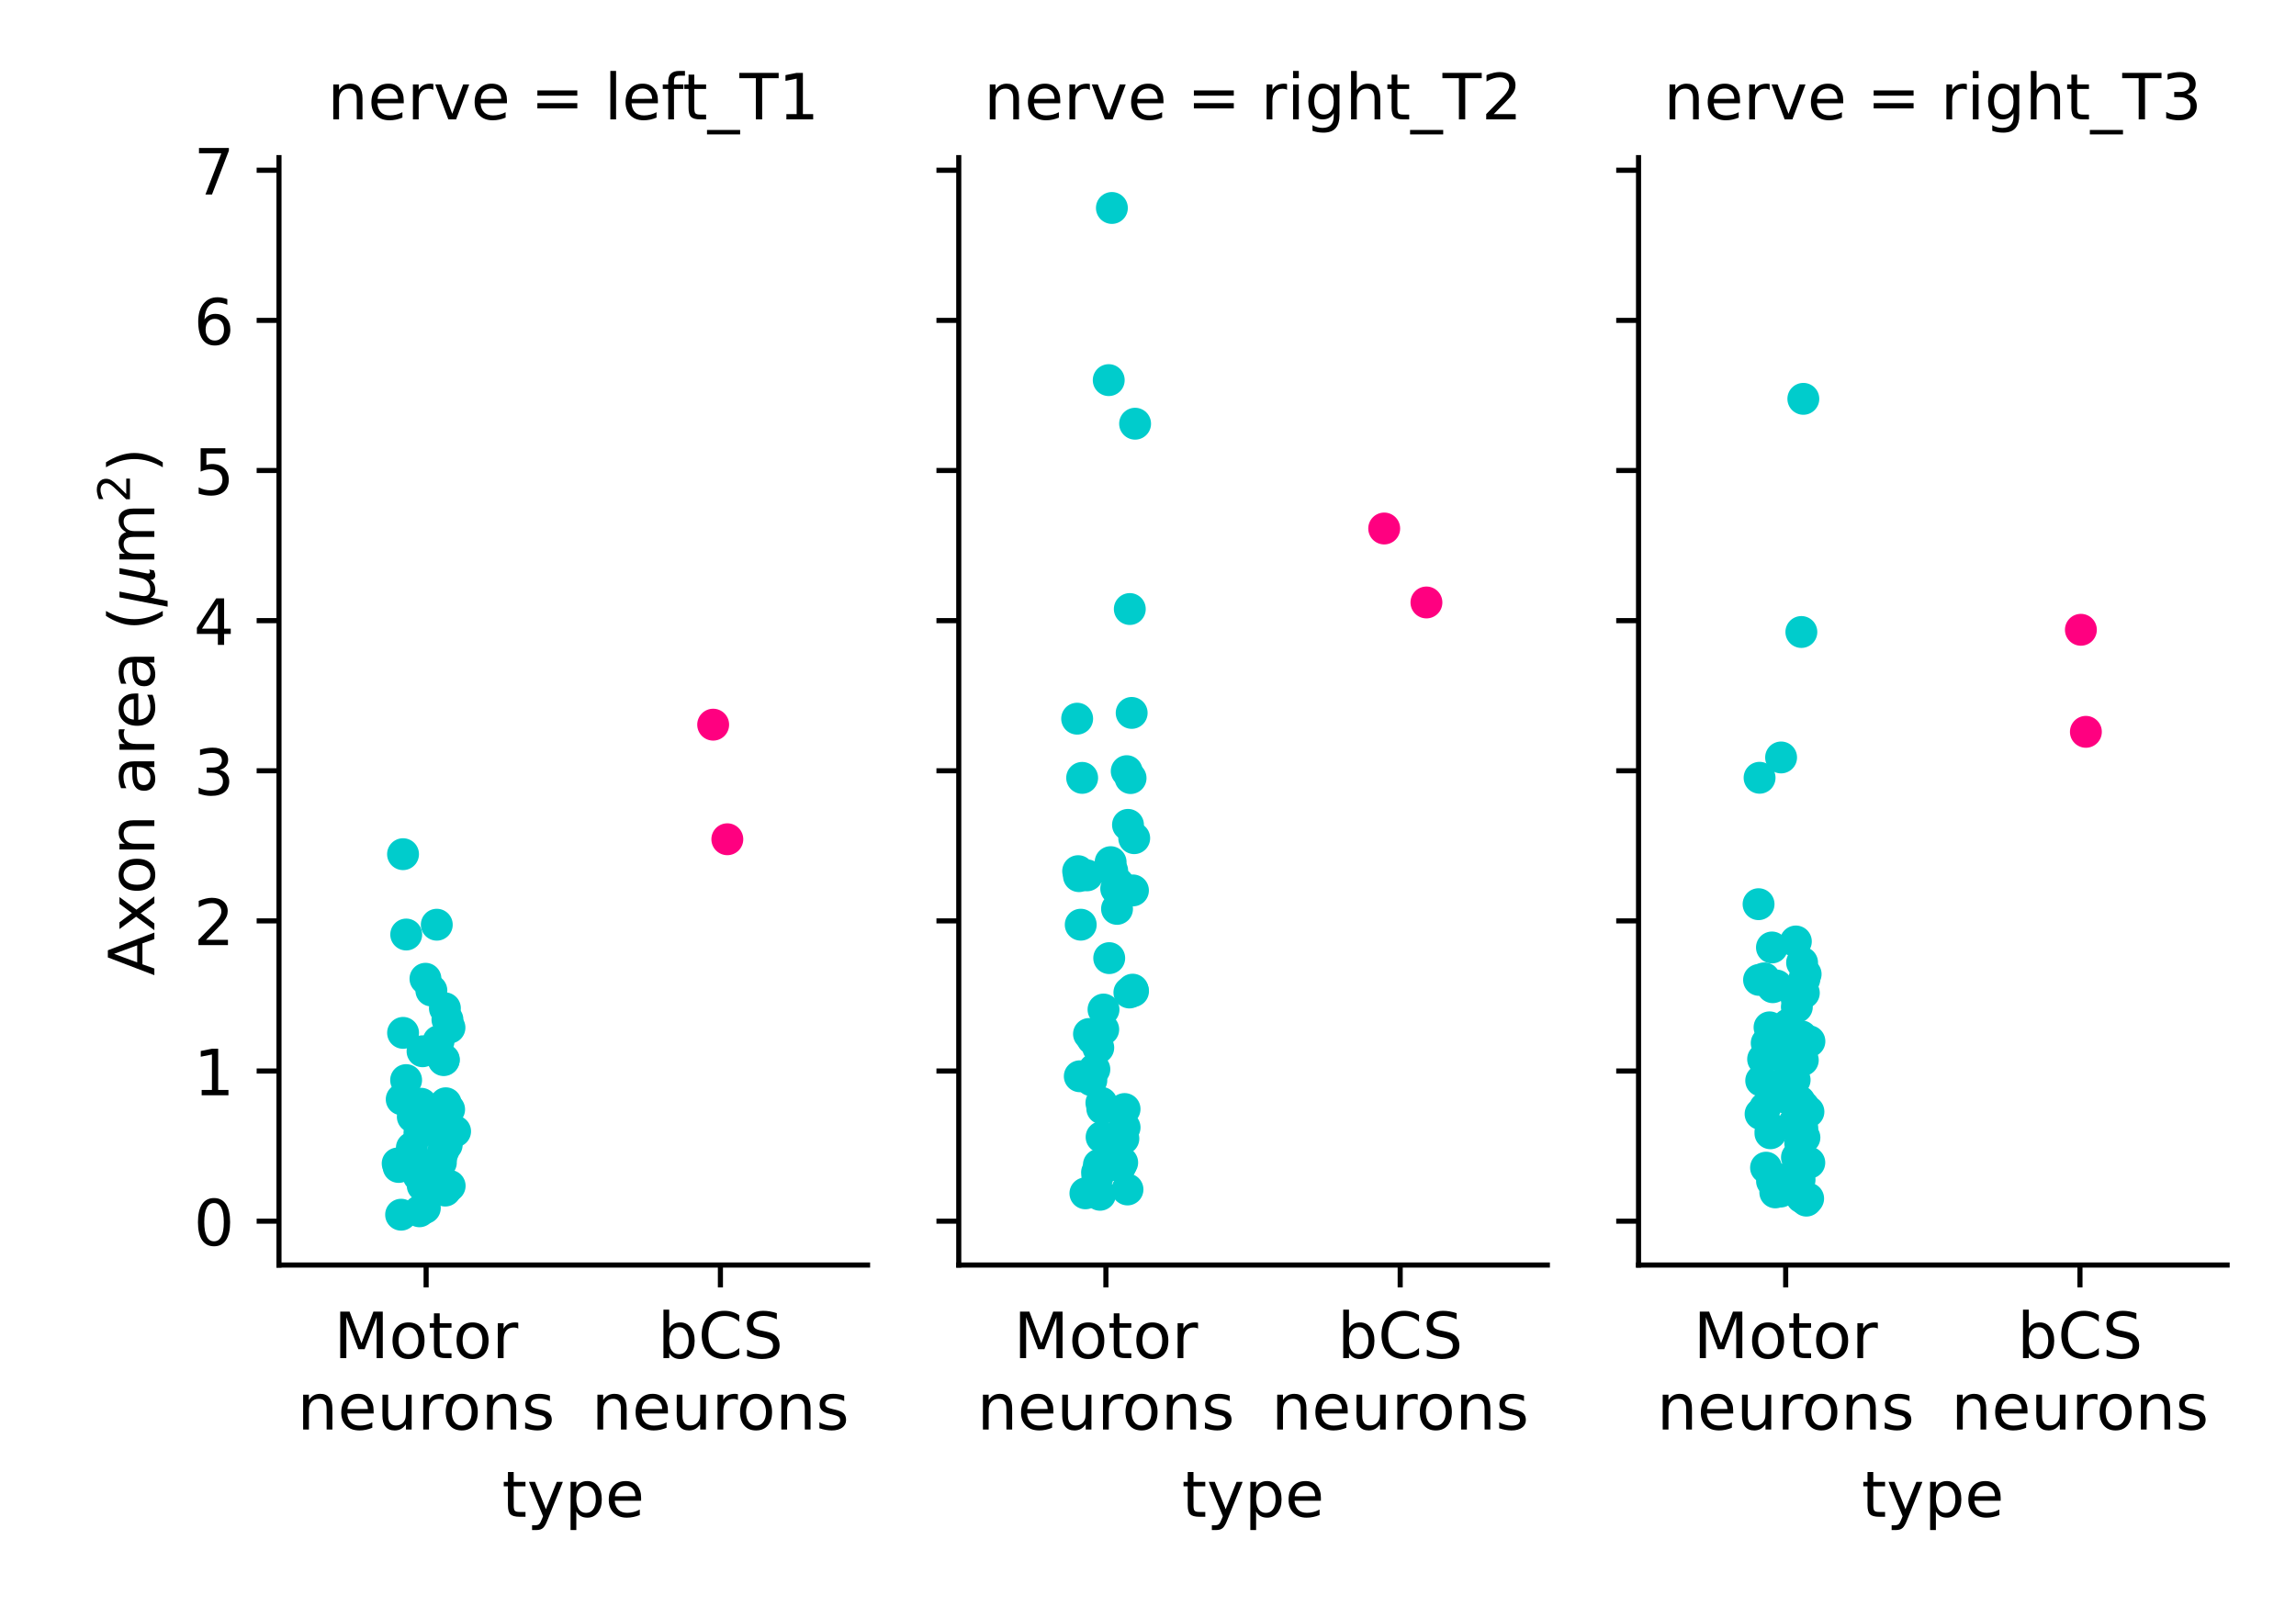 <?xml version="1.0" encoding="utf-8" standalone="no"?>
<!DOCTYPE svg PUBLIC "-//W3C//DTD SVG 1.1//EN"
  "http://www.w3.org/Graphics/SVG/1.1/DTD/svg11.dtd">
<!-- Created with matplotlib (https://matplotlib.org/) -->
<svg height="252pt" version="1.1" viewBox="0 0 360 252" width="360pt" xmlns="http://www.w3.org/2000/svg" xmlns:xlink="http://www.w3.org/1999/xlink">
 <defs>
  <style type="text/css">*{stroke-linecap:butt;stroke-linejoin:round;}</style>
 </defs>
 <g id="figure_1">
  <g id="patch_1">
   <path d="M 0 252 
L 360 252 
L 360 0 
L 0 0 
z
" style="fill:#ffffff;"/>
  </g>
  <g id="axes_1">
   <g id="patch_2">
    <path d="M 43.742 198.376 
L 136.028 198.376 
L 136.028 24.72 
L 43.742 24.72 
z
" style="fill:#ffffff;"/>
   </g>
   <g id="matplotlib.axis_1">
    <g id="xtick_1">
     <g id="line2d_1">
      <defs>
       <path d="M 0 0 
L 0 3.5 
" id="m8f12fc4547" style="stroke:#000000;stroke-width:0.8;"/>
      </defs>
      <g>
       <use style="stroke:#000000;stroke-width:0.8;" x="66.814" xlink:href="#m8f12fc4547" y="198.376"/>
      </g>
     </g>
     <g id="text_1">
      <!-- Motor -->
      <g transform="translate(52.365 212.974)scale(0.1 -0.1)">
       <defs>
        <path d="M 9.812 72.906 
L 24.516 72.906 
L 43.109 23.297 
L 61.812 72.906 
L 76.516 72.906 
L 76.516 0 
L 66.891 0 
L 66.891 64.016 
L 48.094 14.016 
L 38.188 14.016 
L 19.391 64.016 
L 19.391 0 
L 9.812 0 
z
" id="DejaVuSans-77"/>
        <path d="M 30.609 48.391 
Q 23.391 48.391 19.188 42.75 
Q 14.984 37.109 14.984 27.297 
Q 14.984 17.484 19.156 11.844 
Q 23.344 6.203 30.609 6.203 
Q 37.797 6.203 41.984 11.859 
Q 46.188 17.531 46.188 27.297 
Q 46.188 37.016 41.984 42.703 
Q 37.797 48.391 30.609 48.391 
z
M 30.609 56 
Q 42.328 56 49.016 48.375 
Q 55.719 40.766 55.719 27.297 
Q 55.719 13.875 49.016 6.219 
Q 42.328 -1.422 30.609 -1.422 
Q 18.844 -1.422 12.172 6.219 
Q 5.516 13.875 5.516 27.297 
Q 5.516 40.766 12.172 48.375 
Q 18.844 56 30.609 56 
z
" id="DejaVuSans-111"/>
        <path d="M 18.312 70.219 
L 18.312 54.688 
L 36.812 54.688 
L 36.812 47.703 
L 18.312 47.703 
L 18.312 18.016 
Q 18.312 11.328 20.141 9.422 
Q 21.969 7.516 27.594 7.516 
L 36.812 7.516 
L 36.812 0 
L 27.594 0 
Q 17.188 0 13.234 3.875 
Q 9.281 7.766 9.281 18.016 
L 9.281 47.703 
L 2.688 47.703 
L 2.688 54.688 
L 9.281 54.688 
L 9.281 70.219 
z
" id="DejaVuSans-116"/>
        <path d="M 41.109 46.297 
Q 39.594 47.172 37.812 47.578 
Q 36.031 48 33.891 48 
Q 26.266 48 22.188 43.047 
Q 18.109 38.094 18.109 28.812 
L 18.109 0 
L 9.078 0 
L 9.078 54.688 
L 18.109 54.688 
L 18.109 46.188 
Q 20.953 51.172 25.484 53.578 
Q 30.031 56 36.531 56 
Q 37.453 56 38.578 55.875 
Q 39.703 55.766 41.062 55.516 
z
" id="DejaVuSans-114"/>
       </defs>
       <use xlink:href="#DejaVuSans-77"/>
       <use x="86.279" xlink:href="#DejaVuSans-111"/>
       <use x="147.461" xlink:href="#DejaVuSans-116"/>
       <use x="186.67" xlink:href="#DejaVuSans-111"/>
       <use x="247.852" xlink:href="#DejaVuSans-114"/>
      </g>
      <!-- neurons -->
      <g transform="translate(46.624 224.172)scale(0.1 -0.1)">
       <defs>
        <path d="M 54.891 33.016 
L 54.891 0 
L 45.906 0 
L 45.906 32.719 
Q 45.906 40.484 42.875 44.328 
Q 39.844 48.188 33.797 48.188 
Q 26.516 48.188 22.312 43.547 
Q 18.109 38.922 18.109 30.906 
L 18.109 0 
L 9.078 0 
L 9.078 54.688 
L 18.109 54.688 
L 18.109 46.188 
Q 21.344 51.125 25.703 53.562 
Q 30.078 56 35.797 56 
Q 45.219 56 50.047 50.172 
Q 54.891 44.344 54.891 33.016 
z
" id="DejaVuSans-110"/>
        <path d="M 56.203 29.594 
L 56.203 25.203 
L 14.891 25.203 
Q 15.484 15.922 20.484 11.062 
Q 25.484 6.203 34.422 6.203 
Q 39.594 6.203 44.453 7.469 
Q 49.312 8.734 54.109 11.281 
L 54.109 2.781 
Q 49.266 0.734 44.188 -0.344 
Q 39.109 -1.422 33.891 -1.422 
Q 20.797 -1.422 13.156 6.188 
Q 5.516 13.812 5.516 26.812 
Q 5.516 40.234 12.766 48.109 
Q 20.016 56 32.328 56 
Q 43.359 56 49.781 48.891 
Q 56.203 41.797 56.203 29.594 
z
M 47.219 32.234 
Q 47.125 39.594 43.094 43.984 
Q 39.062 48.391 32.422 48.391 
Q 24.906 48.391 20.391 44.141 
Q 15.875 39.891 15.188 32.172 
z
" id="DejaVuSans-101"/>
        <path d="M 8.5 21.578 
L 8.5 54.688 
L 17.484 54.688 
L 17.484 21.922 
Q 17.484 14.156 20.5 10.266 
Q 23.531 6.391 29.594 6.391 
Q 36.859 6.391 41.078 11.031 
Q 45.312 15.672 45.312 23.688 
L 45.312 54.688 
L 54.297 54.688 
L 54.297 0 
L 45.312 0 
L 45.312 8.406 
Q 42.047 3.422 37.719 1 
Q 33.406 -1.422 27.688 -1.422 
Q 18.266 -1.422 13.375 4.438 
Q 8.5 10.297 8.5 21.578 
z
M 31.109 56 
z
" id="DejaVuSans-117"/>
        <path d="M 44.281 53.078 
L 44.281 44.578 
Q 40.484 46.531 36.375 47.5 
Q 32.281 48.484 27.875 48.484 
Q 21.188 48.484 17.844 46.438 
Q 14.5 44.391 14.5 40.281 
Q 14.5 37.156 16.891 35.375 
Q 19.281 33.594 26.516 31.984 
L 29.594 31.297 
Q 39.156 29.25 43.188 25.516 
Q 47.219 21.781 47.219 15.094 
Q 47.219 7.469 41.188 3.016 
Q 35.156 -1.422 24.609 -1.422 
Q 20.219 -1.422 15.453 -0.562 
Q 10.688 0.297 5.422 2 
L 5.422 11.281 
Q 10.406 8.688 15.234 7.391 
Q 20.062 6.109 24.812 6.109 
Q 31.156 6.109 34.562 8.281 
Q 37.984 10.453 37.984 14.406 
Q 37.984 18.062 35.516 20.016 
Q 33.062 21.969 24.703 23.781 
L 21.578 24.516 
Q 13.234 26.266 9.516 29.906 
Q 5.812 33.547 5.812 39.891 
Q 5.812 47.609 11.281 51.797 
Q 16.75 56 26.812 56 
Q 31.781 56 36.172 55.266 
Q 40.578 54.547 44.281 53.078 
z
" id="DejaVuSans-115"/>
       </defs>
       <use xlink:href="#DejaVuSans-110"/>
       <use x="63.379" xlink:href="#DejaVuSans-101"/>
       <use x="124.902" xlink:href="#DejaVuSans-117"/>
       <use x="188.281" xlink:href="#DejaVuSans-114"/>
       <use x="227.145" xlink:href="#DejaVuSans-111"/>
       <use x="288.326" xlink:href="#DejaVuSans-110"/>
       <use x="351.705" xlink:href="#DejaVuSans-115"/>
      </g>
     </g>
    </g>
    <g id="xtick_2">
     <g id="line2d_2">
      <g>
       <use style="stroke:#000000;stroke-width:0.8;" x="112.957" xlink:href="#m8f12fc4547" y="198.376"/>
      </g>
     </g>
     <g id="text_2">
      <!-- bCS -->
      <g transform="translate(103.117 212.974)scale(0.1 -0.1)">
       <defs>
        <path d="M 48.688 27.297 
Q 48.688 37.203 44.609 42.844 
Q 40.531 48.484 33.406 48.484 
Q 26.266 48.484 22.188 42.844 
Q 18.109 37.203 18.109 27.297 
Q 18.109 17.391 22.188 11.75 
Q 26.266 6.109 33.406 6.109 
Q 40.531 6.109 44.609 11.75 
Q 48.688 17.391 48.688 27.297 
z
M 18.109 46.391 
Q 20.953 51.266 25.266 53.625 
Q 29.594 56 35.594 56 
Q 45.562 56 51.781 48.094 
Q 58.016 40.188 58.016 27.297 
Q 58.016 14.406 51.781 6.484 
Q 45.562 -1.422 35.594 -1.422 
Q 29.594 -1.422 25.266 0.953 
Q 20.953 3.328 18.109 8.203 
L 18.109 0 
L 9.078 0 
L 9.078 75.984 
L 18.109 75.984 
z
" id="DejaVuSans-98"/>
        <path d="M 64.406 67.281 
L 64.406 56.891 
Q 59.422 61.531 53.781 63.812 
Q 48.141 66.109 41.797 66.109 
Q 29.297 66.109 22.656 58.469 
Q 16.016 50.828 16.016 36.375 
Q 16.016 21.969 22.656 14.328 
Q 29.297 6.688 41.797 6.688 
Q 48.141 6.688 53.781 8.984 
Q 59.422 11.281 64.406 15.922 
L 64.406 5.609 
Q 59.234 2.094 53.438 0.328 
Q 47.656 -1.422 41.219 -1.422 
Q 24.656 -1.422 15.125 8.703 
Q 5.609 18.844 5.609 36.375 
Q 5.609 53.953 15.125 64.078 
Q 24.656 74.219 41.219 74.219 
Q 47.75 74.219 53.531 72.484 
Q 59.328 70.75 64.406 67.281 
z
" id="DejaVuSans-67"/>
        <path d="M 53.516 70.516 
L 53.516 60.891 
Q 47.906 63.578 42.922 64.891 
Q 37.938 66.219 33.297 66.219 
Q 25.25 66.219 20.875 63.094 
Q 16.5 59.969 16.5 54.203 
Q 16.5 49.359 19.406 46.891 
Q 22.312 44.438 30.422 42.922 
L 36.375 41.703 
Q 47.406 39.594 52.656 34.297 
Q 57.906 29 57.906 20.125 
Q 57.906 9.516 50.797 4.047 
Q 43.703 -1.422 29.984 -1.422 
Q 24.812 -1.422 18.969 -0.25 
Q 13.141 0.922 6.891 3.219 
L 6.891 13.375 
Q 12.891 10.016 18.656 8.297 
Q 24.422 6.594 29.984 6.594 
Q 38.422 6.594 43.016 9.906 
Q 47.609 13.234 47.609 19.391 
Q 47.609 24.75 44.312 27.781 
Q 41.016 30.812 33.5 32.328 
L 27.484 33.5 
Q 16.453 35.688 11.516 40.375 
Q 6.594 45.062 6.594 53.422 
Q 6.594 63.094 13.406 68.656 
Q 20.219 74.219 32.172 74.219 
Q 37.312 74.219 42.625 73.281 
Q 47.953 72.359 53.516 70.516 
z
" id="DejaVuSans-83"/>
       </defs>
       <use xlink:href="#DejaVuSans-98"/>
       <use x="63.477" xlink:href="#DejaVuSans-67"/>
       <use x="133.301" xlink:href="#DejaVuSans-83"/>
      </g>
      <!-- neurons -->
      <g transform="translate(92.767 224.172)scale(0.1 -0.1)">
       <use xlink:href="#DejaVuSans-110"/>
       <use x="63.379" xlink:href="#DejaVuSans-101"/>
       <use x="124.902" xlink:href="#DejaVuSans-117"/>
       <use x="188.281" xlink:href="#DejaVuSans-114"/>
       <use x="227.145" xlink:href="#DejaVuSans-111"/>
       <use x="288.326" xlink:href="#DejaVuSans-110"/>
       <use x="351.705" xlink:href="#DejaVuSans-115"/>
      </g>
     </g>
    </g>
    <g id="text_3">
     <!-- type -->
     <g transform="translate(78.715 237.85)scale(0.1 -0.1)">
      <defs>
       <path d="M 32.172 -5.078 
Q 28.375 -14.844 24.75 -17.812 
Q 21.141 -20.797 15.094 -20.797 
L 7.906 -20.797 
L 7.906 -13.281 
L 13.188 -13.281 
Q 16.891 -13.281 18.938 -11.516 
Q 21 -9.766 23.484 -3.219 
L 25.094 0.875 
L 2.984 54.688 
L 12.5 54.688 
L 29.594 11.922 
L 46.688 54.688 
L 56.203 54.688 
z
" id="DejaVuSans-121"/>
       <path d="M 18.109 8.203 
L 18.109 -20.797 
L 9.078 -20.797 
L 9.078 54.688 
L 18.109 54.688 
L 18.109 46.391 
Q 20.953 51.266 25.266 53.625 
Q 29.594 56 35.594 56 
Q 45.562 56 51.781 48.094 
Q 58.016 40.188 58.016 27.297 
Q 58.016 14.406 51.781 6.484 
Q 45.562 -1.422 35.594 -1.422 
Q 29.594 -1.422 25.266 0.953 
Q 20.953 3.328 18.109 8.203 
z
M 48.688 27.297 
Q 48.688 37.203 44.609 42.844 
Q 40.531 48.484 33.406 48.484 
Q 26.266 48.484 22.188 42.844 
Q 18.109 37.203 18.109 27.297 
Q 18.109 17.391 22.188 11.75 
Q 26.266 6.109 33.406 6.109 
Q 40.531 6.109 44.609 11.75 
Q 48.688 17.391 48.688 27.297 
z
" id="DejaVuSans-112"/>
      </defs>
      <use xlink:href="#DejaVuSans-116"/>
      <use x="39.209" xlink:href="#DejaVuSans-121"/>
      <use x="98.389" xlink:href="#DejaVuSans-112"/>
      <use x="161.865" xlink:href="#DejaVuSans-101"/>
     </g>
    </g>
   </g>
   <g id="matplotlib.axis_2">
    <g id="ytick_1">
     <g id="line2d_3">
      <defs>
       <path d="M 0 0 
L -3.5 0 
" id="me6cd0af478" style="stroke:#000000;stroke-width:0.8;"/>
      </defs>
      <g>
       <use style="stroke:#000000;stroke-width:0.8;" x="43.742" xlink:href="#me6cd0af478" y="191.495"/>
      </g>
     </g>
     <g id="text_4">
      <!-- 0 -->
      <g transform="translate(30.38 195.294)scale(0.1 -0.1)">
       <defs>
        <path d="M 31.781 66.406 
Q 24.172 66.406 20.328 58.906 
Q 16.5 51.422 16.5 36.375 
Q 16.5 21.391 20.328 13.891 
Q 24.172 6.391 31.781 6.391 
Q 39.453 6.391 43.281 13.891 
Q 47.125 21.391 47.125 36.375 
Q 47.125 51.422 43.281 58.906 
Q 39.453 66.406 31.781 66.406 
z
M 31.781 74.219 
Q 44.047 74.219 50.516 64.516 
Q 56.984 54.828 56.984 36.375 
Q 56.984 17.969 50.516 8.266 
Q 44.047 -1.422 31.781 -1.422 
Q 19.531 -1.422 13.062 8.266 
Q 6.594 17.969 6.594 36.375 
Q 6.594 54.828 13.062 64.516 
Q 19.531 74.219 31.781 74.219 
z
" id="DejaVuSans-48"/>
       </defs>
       <use xlink:href="#DejaVuSans-48"/>
      </g>
     </g>
    </g>
    <g id="ytick_2">
     <g id="line2d_4">
      <g>
       <use style="stroke:#000000;stroke-width:0.8;" x="43.742" xlink:href="#me6cd0af478" y="167.952"/>
      </g>
     </g>
     <g id="text_5">
      <!-- 1 -->
      <g transform="translate(30.38 171.751)scale(0.1 -0.1)">
       <defs>
        <path d="M 12.406 8.297 
L 28.516 8.297 
L 28.516 63.922 
L 10.984 60.406 
L 10.984 69.391 
L 28.422 72.906 
L 38.281 72.906 
L 38.281 8.297 
L 54.391 8.297 
L 54.391 0 
L 12.406 0 
z
" id="DejaVuSans-49"/>
       </defs>
       <use xlink:href="#DejaVuSans-49"/>
      </g>
     </g>
    </g>
    <g id="ytick_3">
     <g id="line2d_5">
      <g>
       <use style="stroke:#000000;stroke-width:0.8;" x="43.742" xlink:href="#me6cd0af478" y="144.41"/>
      </g>
     </g>
     <g id="text_6">
      <!-- 2 -->
      <g transform="translate(30.38 148.209)scale(0.1 -0.1)">
       <defs>
        <path d="M 19.188 8.297 
L 53.609 8.297 
L 53.609 0 
L 7.328 0 
L 7.328 8.297 
Q 12.938 14.109 22.625 23.891 
Q 32.328 33.688 34.812 36.531 
Q 39.547 41.844 41.422 45.531 
Q 43.312 49.219 43.312 52.781 
Q 43.312 58.594 39.234 62.25 
Q 35.156 65.922 28.609 65.922 
Q 23.969 65.922 18.812 64.312 
Q 13.672 62.703 7.812 59.422 
L 7.812 69.391 
Q 13.766 71.781 18.938 73 
Q 24.125 74.219 28.422 74.219 
Q 39.75 74.219 46.484 68.547 
Q 53.219 62.891 53.219 53.422 
Q 53.219 48.922 51.531 44.891 
Q 49.859 40.875 45.406 35.406 
Q 44.188 33.984 37.641 27.219 
Q 31.109 20.453 19.188 8.297 
z
" id="DejaVuSans-50"/>
       </defs>
       <use xlink:href="#DejaVuSans-50"/>
      </g>
     </g>
    </g>
    <g id="ytick_4">
     <g id="line2d_6">
      <g>
       <use style="stroke:#000000;stroke-width:0.8;" x="43.742" xlink:href="#me6cd0af478" y="120.867"/>
      </g>
     </g>
     <g id="text_7">
      <!-- 3 -->
      <g transform="translate(30.38 124.666)scale(0.1 -0.1)">
       <defs>
        <path d="M 40.578 39.312 
Q 47.656 37.797 51.625 33 
Q 55.609 28.219 55.609 21.188 
Q 55.609 10.406 48.188 4.484 
Q 40.766 -1.422 27.094 -1.422 
Q 22.516 -1.422 17.656 -0.516 
Q 12.797 0.391 7.625 2.203 
L 7.625 11.719 
Q 11.719 9.328 16.594 8.109 
Q 21.484 6.891 26.812 6.891 
Q 36.078 6.891 40.938 10.547 
Q 45.797 14.203 45.797 21.188 
Q 45.797 27.641 41.281 31.266 
Q 36.766 34.906 28.719 34.906 
L 20.219 34.906 
L 20.219 43.016 
L 29.109 43.016 
Q 36.375 43.016 40.234 45.922 
Q 44.094 48.828 44.094 54.297 
Q 44.094 59.906 40.109 62.906 
Q 36.141 65.922 28.719 65.922 
Q 24.656 65.922 20.016 65.031 
Q 15.375 64.156 9.812 62.312 
L 9.812 71.094 
Q 15.438 72.656 20.344 73.438 
Q 25.25 74.219 29.594 74.219 
Q 40.828 74.219 47.359 69.109 
Q 53.906 64.016 53.906 55.328 
Q 53.906 49.266 50.438 45.094 
Q 46.969 40.922 40.578 39.312 
z
" id="DejaVuSans-51"/>
       </defs>
       <use xlink:href="#DejaVuSans-51"/>
      </g>
     </g>
    </g>
    <g id="ytick_5">
     <g id="line2d_7">
      <g>
       <use style="stroke:#000000;stroke-width:0.8;" x="43.742" xlink:href="#me6cd0af478" y="97.324"/>
      </g>
     </g>
     <g id="text_8">
      <!-- 4 -->
      <g transform="translate(30.38 101.124)scale(0.1 -0.1)">
       <defs>
        <path d="M 37.797 64.312 
L 12.891 25.391 
L 37.797 25.391 
z
M 35.203 72.906 
L 47.609 72.906 
L 47.609 25.391 
L 58.016 25.391 
L 58.016 17.188 
L 47.609 17.188 
L 47.609 0 
L 37.797 0 
L 37.797 17.188 
L 4.891 17.188 
L 4.891 26.703 
z
" id="DejaVuSans-52"/>
       </defs>
       <use xlink:href="#DejaVuSans-52"/>
      </g>
     </g>
    </g>
    <g id="ytick_6">
     <g id="line2d_8">
      <g>
       <use style="stroke:#000000;stroke-width:0.8;" x="43.742" xlink:href="#me6cd0af478" y="73.782"/>
      </g>
     </g>
     <g id="text_9">
      <!-- 5 -->
      <g transform="translate(30.38 77.581)scale(0.1 -0.1)">
       <defs>
        <path d="M 10.797 72.906 
L 49.516 72.906 
L 49.516 64.594 
L 19.828 64.594 
L 19.828 46.734 
Q 21.969 47.469 24.109 47.828 
Q 26.266 48.188 28.422 48.188 
Q 40.625 48.188 47.75 41.5 
Q 54.891 34.812 54.891 23.391 
Q 54.891 11.625 47.562 5.094 
Q 40.234 -1.422 26.906 -1.422 
Q 22.312 -1.422 17.547 -0.641 
Q 12.797 0.141 7.719 1.703 
L 7.719 11.625 
Q 12.109 9.234 16.797 8.062 
Q 21.484 6.891 26.703 6.891 
Q 35.156 6.891 40.078 11.328 
Q 45.016 15.766 45.016 23.391 
Q 45.016 31 40.078 35.438 
Q 35.156 39.891 26.703 39.891 
Q 22.75 39.891 18.812 39.016 
Q 14.891 38.141 10.797 36.281 
z
" id="DejaVuSans-53"/>
       </defs>
       <use xlink:href="#DejaVuSans-53"/>
      </g>
     </g>
    </g>
    <g id="ytick_7">
     <g id="line2d_9">
      <g>
       <use style="stroke:#000000;stroke-width:0.8;" x="43.742" xlink:href="#me6cd0af478" y="50.239"/>
      </g>
     </g>
     <g id="text_10">
      <!-- 6 -->
      <g transform="translate(30.38 54.038)scale(0.1 -0.1)">
       <defs>
        <path d="M 33.016 40.375 
Q 26.375 40.375 22.484 35.828 
Q 18.609 31.297 18.609 23.391 
Q 18.609 15.531 22.484 10.953 
Q 26.375 6.391 33.016 6.391 
Q 39.656 6.391 43.531 10.953 
Q 47.406 15.531 47.406 23.391 
Q 47.406 31.297 43.531 35.828 
Q 39.656 40.375 33.016 40.375 
z
M 52.594 71.297 
L 52.594 62.312 
Q 48.875 64.062 45.094 64.984 
Q 41.312 65.922 37.594 65.922 
Q 27.828 65.922 22.672 59.328 
Q 17.531 52.734 16.797 39.406 
Q 19.672 43.656 24.016 45.922 
Q 28.375 48.188 33.594 48.188 
Q 44.578 48.188 50.953 41.516 
Q 57.328 34.859 57.328 23.391 
Q 57.328 12.156 50.688 5.359 
Q 44.047 -1.422 33.016 -1.422 
Q 20.359 -1.422 13.672 8.266 
Q 6.984 17.969 6.984 36.375 
Q 6.984 53.656 15.188 63.938 
Q 23.391 74.219 37.203 74.219 
Q 40.922 74.219 44.703 73.484 
Q 48.484 72.75 52.594 71.297 
z
" id="DejaVuSans-54"/>
       </defs>
       <use xlink:href="#DejaVuSans-54"/>
      </g>
     </g>
    </g>
    <g id="ytick_8">
     <g id="line2d_10">
      <g>
       <use style="stroke:#000000;stroke-width:0.8;" x="43.742" xlink:href="#me6cd0af478" y="26.696"/>
      </g>
     </g>
     <g id="text_11">
      <!-- 7 -->
      <g transform="translate(30.38 30.496)scale(0.1 -0.1)">
       <defs>
        <path d="M 8.203 72.906 
L 55.078 72.906 
L 55.078 68.703 
L 28.609 0 
L 18.312 0 
L 43.219 64.594 
L 8.203 64.594 
z
" id="DejaVuSans-55"/>
       </defs>
       <use xlink:href="#DejaVuSans-55"/>
      </g>
     </g>
    </g>
    <g id="text_12">
     <!-- Axon area ($\mu$m$^2$) -->
     <g transform="translate(24.279 152.998)rotate(-90)scale(0.1 -0.1)">
      <defs>
       <path d="M 34.188 63.188 
L 20.797 26.906 
L 47.609 26.906 
z
M 28.609 72.906 
L 39.797 72.906 
L 67.578 0 
L 57.328 0 
L 50.688 18.703 
L 17.828 18.703 
L 11.188 0 
L 0.781 0 
z
" id="DejaVuSans-65"/>
       <path d="M 54.891 54.688 
L 35.109 28.078 
L 55.906 0 
L 45.312 0 
L 29.391 21.484 
L 13.484 0 
L 2.875 0 
L 24.125 28.609 
L 4.688 54.688 
L 15.281 54.688 
L 29.781 35.203 
L 44.281 54.688 
z
" id="DejaVuSans-120"/>
       <path id="DejaVuSans-32"/>
       <path d="M 34.281 27.484 
Q 23.391 27.484 19.188 25 
Q 14.984 22.516 14.984 16.5 
Q 14.984 11.719 18.141 8.906 
Q 21.297 6.109 26.703 6.109 
Q 34.188 6.109 38.703 11.406 
Q 43.219 16.703 43.219 25.484 
L 43.219 27.484 
z
M 52.203 31.203 
L 52.203 0 
L 43.219 0 
L 43.219 8.297 
Q 40.141 3.328 35.547 0.953 
Q 30.953 -1.422 24.312 -1.422 
Q 15.922 -1.422 10.953 3.297 
Q 6 8.016 6 15.922 
Q 6 25.141 12.172 29.828 
Q 18.359 34.516 30.609 34.516 
L 43.219 34.516 
L 43.219 35.406 
Q 43.219 41.609 39.141 45 
Q 35.062 48.391 27.688 48.391 
Q 23 48.391 18.547 47.266 
Q 14.109 46.141 10.016 43.891 
L 10.016 52.203 
Q 14.938 54.109 19.578 55.047 
Q 24.219 56 28.609 56 
Q 40.484 56 46.344 49.844 
Q 52.203 43.703 52.203 31.203 
z
" id="DejaVuSans-97"/>
       <path d="M 31 75.875 
Q 24.469 64.656 21.281 53.656 
Q 18.109 42.672 18.109 31.391 
Q 18.109 20.125 21.312 9.062 
Q 24.516 -2 31 -13.188 
L 23.188 -13.188 
Q 15.875 -1.703 12.234 9.375 
Q 8.594 20.453 8.594 31.391 
Q 8.594 42.281 12.203 53.312 
Q 15.828 64.359 23.188 75.875 
z
" id="DejaVuSans-40"/>
       <path d="M -1.312 -20.797 
L 13.375 54.688 
L 22.406 54.688 
L 15.766 20.656 
Q 15.578 19.625 15.422 18.359 
Q 15.281 17.094 15.281 15.828 
Q 15.281 11.281 18.141 8.828 
Q 21 6.391 26.312 6.391 
Q 33.547 6.391 37.984 10.484 
Q 42.438 14.594 44 22.797 
L 50.203 54.688 
L 59.188 54.688 
L 51.031 12.641 
Q 50.828 11.719 50.75 11.031 
Q 50.688 10.359 50.688 9.812 
Q 50.688 8.297 51.297 7.594 
Q 51.906 6.891 53.219 6.891 
Q 53.719 6.891 54.562 7.125 
Q 55.422 7.375 56.984 8.016 
L 55.609 0.781 
Q 53.469 -0.297 51.516 -0.859 
Q 49.562 -1.422 47.703 -1.422 
Q 44.484 -1.422 42.656 0.625 
Q 40.828 2.688 40.828 6.297 
Q 38.094 2.391 34.297 0.484 
Q 30.516 -1.422 25.391 -1.422 
Q 20.844 -1.422 17.453 0.672 
Q 14.062 2.781 12.984 6.203 
L 7.719 -20.797 
z
" id="DejaVuSans-Oblique-956"/>
       <path d="M 52 44.188 
Q 55.375 50.25 60.062 53.125 
Q 64.75 56 71.094 56 
Q 79.641 56 84.281 50.016 
Q 88.922 44.047 88.922 33.016 
L 88.922 0 
L 79.891 0 
L 79.891 32.719 
Q 79.891 40.578 77.094 44.375 
Q 74.312 48.188 68.609 48.188 
Q 61.625 48.188 57.562 43.547 
Q 53.516 38.922 53.516 30.906 
L 53.516 0 
L 44.484 0 
L 44.484 32.719 
Q 44.484 40.625 41.703 44.406 
Q 38.922 48.188 33.109 48.188 
Q 26.219 48.188 22.156 43.531 
Q 18.109 38.875 18.109 30.906 
L 18.109 0 
L 9.078 0 
L 9.078 54.688 
L 18.109 54.688 
L 18.109 46.188 
Q 21.188 51.219 25.484 53.609 
Q 29.781 56 35.688 56 
Q 41.656 56 45.828 52.969 
Q 50 49.953 52 44.188 
z
" id="DejaVuSans-109"/>
       <path d="M 8.016 75.875 
L 15.828 75.875 
Q 23.141 64.359 26.781 53.312 
Q 30.422 42.281 30.422 31.391 
Q 30.422 20.453 26.781 9.375 
Q 23.141 -1.703 15.828 -13.188 
L 8.016 -13.188 
Q 14.5 -2 17.703 9.062 
Q 20.906 20.125 20.906 31.391 
Q 20.906 42.672 17.703 53.656 
Q 14.5 64.656 8.016 75.875 
z
" id="DejaVuSans-41"/>
      </defs>
      <use transform="translate(0 0.766)" xlink:href="#DejaVuSans-65"/>
      <use transform="translate(68.408 0.766)" xlink:href="#DejaVuSans-120"/>
      <use transform="translate(127.588 0.766)" xlink:href="#DejaVuSans-111"/>
      <use transform="translate(188.77 0.766)" xlink:href="#DejaVuSans-110"/>
      <use transform="translate(252.148 0.766)" xlink:href="#DejaVuSans-32"/>
      <use transform="translate(283.936 0.766)" xlink:href="#DejaVuSans-97"/>
      <use transform="translate(345.215 0.766)" xlink:href="#DejaVuSans-114"/>
      <use transform="translate(386.328 0.766)" xlink:href="#DejaVuSans-101"/>
      <use transform="translate(447.852 0.766)" xlink:href="#DejaVuSans-97"/>
      <use transform="translate(509.131 0.766)" xlink:href="#DejaVuSans-32"/>
      <use transform="translate(540.918 0.766)" xlink:href="#DejaVuSans-40"/>
      <use transform="translate(579.932 0.766)" xlink:href="#DejaVuSans-Oblique-956"/>
      <use transform="translate(643.555 0.766)" xlink:href="#DejaVuSans-109"/>
      <use transform="translate(741.924 39.047)scale(0.7)" xlink:href="#DejaVuSans-50"/>
      <use transform="translate(789.194 0.766)" xlink:href="#DejaVuSans-41"/>
     </g>
    </g>
   </g>
   <g id="patch_3">
    <path d="M 43.742 198.376 
L 43.742 24.72 
" style="fill:none;stroke:#000000;stroke-linecap:square;stroke-linejoin:miter;stroke-width:0.8;"/>
   </g>
   <g id="patch_4">
    <path d="M 43.742 198.376 
L 136.028 198.376 
" style="fill:none;stroke:#000000;stroke-linecap:square;stroke-linejoin:miter;stroke-width:0.8;"/>
   </g>
   <g id="PathCollection_1">
    <defs>
     <path d="M 0 2.5 
C 0.663 2.5 1.299 2.237 1.768 1.768 
C 2.237 1.299 2.5 0.663 2.5 -0 
C 2.5 -0.663 2.237 -1.299 1.768 -1.768 
C 1.299 -2.237 0.663 -2.5 0 -2.5 
C -0.663 -2.5 -1.299 -2.237 -1.768 -1.768 
C -2.237 -1.299 -2.5 -0.663 -2.5 0 
C -2.5 0.663 -2.237 1.299 -1.768 1.768 
C -1.299 2.237 -0.663 2.5 0 2.5 
z
" id="C0_0_d3bf0016d2"/>
    </defs>
    <g clip-path="url(#p1936f90bb5)">
     <use style="fill:#00cccc;" x="66.612" xlink:href="#C0_0_d3bf0016d2" y="189.431"/>
    </g>
    <g clip-path="url(#p1936f90bb5)">
     <use style="fill:#00cccc;" x="65.766" xlink:href="#C0_0_d3bf0016d2" y="189.949"/>
    </g>
    <g clip-path="url(#p1936f90bb5)">
     <use style="fill:#00cccc;" x="62.503" xlink:href="#C0_0_d3bf0016d2" y="182.996"/>
    </g>
    <g clip-path="url(#p1936f90bb5)">
     <use style="fill:#00cccc;" x="70.042" xlink:href="#C0_0_d3bf0016d2" y="179.527"/>
    </g>
    <g clip-path="url(#p1936f90bb5)">
     <use style="fill:#00cccc;" x="64.578" xlink:href="#C0_0_d3bf0016d2" y="179.99"/>
    </g>
    <g clip-path="url(#p1936f90bb5)">
     <use style="fill:#00cccc;" x="69.809" xlink:href="#C0_0_d3bf0016d2" y="186.7"/>
    </g>
    <g clip-path="url(#p1936f90bb5)">
     <use style="fill:#00cccc;" x="67.773" xlink:href="#C0_0_d3bf0016d2" y="185.413"/>
    </g>
    <g clip-path="url(#p1936f90bb5)">
     <use style="fill:#00cccc;" x="66.758" xlink:href="#C0_0_d3bf0016d2" y="185.248"/>
    </g>
    <g clip-path="url(#p1936f90bb5)">
     <use style="fill:#00cccc;" x="69.124" xlink:href="#C0_0_d3bf0016d2" y="182.305"/>
    </g>
    <g clip-path="url(#p1936f90bb5)">
     <use style="fill:#00cccc;" x="66.376" xlink:href="#C0_0_d3bf0016d2" y="184.181"/>
    </g>
    <g clip-path="url(#p1936f90bb5)">
     <use style="fill:#00cccc;" x="65.076" xlink:href="#C0_0_d3bf0016d2" y="181.897"/>
    </g>
    <g clip-path="url(#p1936f90bb5)">
     <use style="fill:#00cccc;" x="64.726" xlink:href="#C0_0_d3bf0016d2" y="175.128"/>
    </g>
    <g clip-path="url(#p1936f90bb5)">
     <use style="fill:#00cccc;" x="65.644" xlink:href="#C0_0_d3bf0016d2" y="184.393"/>
    </g>
    <g clip-path="url(#p1936f90bb5)">
     <use style="fill:#00cccc;" x="68.424" xlink:href="#C0_0_d3bf0016d2" y="185.79"/>
    </g>
    <g clip-path="url(#p1936f90bb5)">
     <use style="fill:#00cccc;" x="65.768" xlink:href="#C0_0_d3bf0016d2" y="177.652"/>
    </g>
    <g clip-path="url(#p1936f90bb5)">
     <use style="fill:#00cccc;" x="69.312" xlink:href="#C0_0_d3bf0016d2" y="176.946"/>
    </g>
    <g clip-path="url(#p1936f90bb5)">
     <use style="fill:#00cccc;" x="66.28" xlink:href="#C0_0_d3bf0016d2" y="185.923"/>
    </g>
    <g clip-path="url(#p1936f90bb5)">
     <use style="fill:#00cccc;" x="68.761" xlink:href="#C0_0_d3bf0016d2" y="163.275"/>
    </g>
    <g clip-path="url(#p1936f90bb5)">
     <use style="fill:#00cccc;" x="69.591" xlink:href="#C0_0_d3bf0016d2" y="166.155"/>
    </g>
    <g clip-path="url(#p1936f90bb5)">
     <use style="fill:#00cccc;" x="70.503" xlink:href="#C0_0_d3bf0016d2" y="185.962"/>
    </g>
    <g clip-path="url(#p1936f90bb5)">
     <use style="fill:#00cccc;" x="69.184" xlink:href="#C0_0_d3bf0016d2" y="181.489"/>
    </g>
    <g clip-path="url(#p1936f90bb5)">
     <use style="fill:#00cccc;" x="62.986" xlink:href="#C0_0_d3bf0016d2" y="172.394"/>
    </g>
    <g clip-path="url(#p1936f90bb5)">
     <use style="fill:#00cccc;" x="69.888" xlink:href="#C0_0_d3bf0016d2" y="173.006"/>
    </g>
    <g clip-path="url(#p1936f90bb5)">
     <use style="fill:#00cccc;" x="62.353" xlink:href="#C0_0_d3bf0016d2" y="182.447"/>
    </g>
    <g clip-path="url(#p1936f90bb5)">
     <use style="fill:#00cccc;" x="63.678" xlink:href="#C0_0_d3bf0016d2" y="169.373"/>
    </g>
    <g clip-path="url(#p1936f90bb5)">
     <use style="fill:#00cccc;" x="69.501" xlink:href="#C0_0_d3bf0016d2" y="180.508"/>
    </g>
    <g clip-path="url(#p1936f90bb5)">
     <use style="fill:#00cccc;" x="63.194" xlink:href="#C0_0_d3bf0016d2" y="133.947"/>
    </g>
    <g clip-path="url(#p1936f90bb5)">
     <use style="fill:#00cccc;" x="65.989" xlink:href="#C0_0_d3bf0016d2" y="175.996"/>
    </g>
    <g clip-path="url(#p1936f90bb5)">
     <use style="fill:#00cccc;" x="63.2" xlink:href="#C0_0_d3bf0016d2" y="161.968"/>
    </g>
    <g clip-path="url(#p1936f90bb5)">
     <use style="fill:#00cccc;" x="69.568" xlink:href="#C0_0_d3bf0016d2" y="166.243"/>
    </g>
    <g clip-path="url(#p1936f90bb5)">
     <use style="fill:#00cccc;" x="69.968" xlink:href="#C0_0_d3bf0016d2" y="177.746"/>
    </g>
    <g clip-path="url(#p1936f90bb5)">
     <use style="fill:#00cccc;" x="70.42" xlink:href="#C0_0_d3bf0016d2" y="173.971"/>
    </g>
    <g clip-path="url(#p1936f90bb5)">
     <use style="fill:#00cccc;" x="66.042" xlink:href="#C0_0_d3bf0016d2" y="173.085"/>
    </g>
    <g clip-path="url(#p1936f90bb5)">
     <use style="fill:#00cccc;" x="71.358" xlink:href="#C0_0_d3bf0016d2" y="177.409"/>
    </g>
    <g clip-path="url(#p1936f90bb5)">
     <use style="fill:#00cccc;" x="70.157" xlink:href="#C0_0_d3bf0016d2" y="159.885"/>
    </g>
    <g clip-path="url(#p1936f90bb5)">
     <use style="fill:#00cccc;" x="68.172" xlink:href="#C0_0_d3bf0016d2" y="175.886"/>
    </g>
    <g clip-path="url(#p1936f90bb5)">
     <use style="fill:#00cccc;" x="66.252" xlink:href="#C0_0_d3bf0016d2" y="164.854"/>
    </g>
    <g clip-path="url(#p1936f90bb5)">
     <use style="fill:#00cccc;" x="70.475" xlink:href="#C0_0_d3bf0016d2" y="161.148"/>
    </g>
    <g clip-path="url(#p1936f90bb5)">
     <use style="fill:#00cccc;" x="66.71" xlink:href="#C0_0_d3bf0016d2" y="153.483"/>
    </g>
    <g clip-path="url(#p1936f90bb5)">
     <use style="fill:#00cccc;" x="63.693" xlink:href="#C0_0_d3bf0016d2" y="146.547"/>
    </g>
    <g clip-path="url(#p1936f90bb5)">
     <use style="fill:#00cccc;" x="68.486" xlink:href="#C0_0_d3bf0016d2" y="145.008"/>
    </g>
    <g clip-path="url(#p1936f90bb5)">
     <use style="fill:#00cccc;" x="67.637" xlink:href="#C0_0_d3bf0016d2" y="155.324"/>
    </g>
    <g clip-path="url(#p1936f90bb5)">
     <use style="fill:#00cccc;" x="69.759" xlink:href="#C0_0_d3bf0016d2" y="158.111"/>
    </g>
    <g clip-path="url(#p1936f90bb5)">
     <use style="fill:#00cccc;" x="62.892" xlink:href="#C0_0_d3bf0016d2" y="190.483"/>
    </g>
   </g>
   <g id="PathCollection_2">
    <defs>
     <path d="M 0 2.5 
C 0.663 2.5 1.299 2.237 1.768 1.768 
C 2.237 1.299 2.5 0.663 2.5 -0 
C 2.5 -0.663 2.237 -1.299 1.768 -1.768 
C 1.299 -2.237 0.663 -2.5 0 -2.5 
C -0.663 -2.5 -1.299 -2.237 -1.768 -1.768 
C -2.237 -1.299 -2.5 -0.663 -2.5 0 
C -2.5 0.663 -2.237 1.299 -1.768 1.768 
C -1.299 2.237 -0.663 2.5 0 2.5 
z
" id="C1_0_24243fb528"/>
    </defs>
    <g clip-path="url(#p1936f90bb5)">
     <use style="fill:#ff0080;" x="111.821" xlink:href="#C1_0_24243fb528" y="113.639"/>
    </g>
    <g clip-path="url(#p1936f90bb5)">
     <use style="fill:#ff0080;" x="114.041" xlink:href="#C1_0_24243fb528" y="131.607"/>
    </g>
   </g>
   <g id="text_13">
    <!-- nerve = left_T1 -->
    <g transform="translate(51.347 18.72)scale(0.1 -0.1)">
     <defs>
      <path d="M 2.984 54.688 
L 12.5 54.688 
L 29.594 8.797 
L 46.688 54.688 
L 56.203 54.688 
L 35.688 0 
L 23.484 0 
z
" id="DejaVuSans-118"/>
      <path d="M 10.594 45.406 
L 73.188 45.406 
L 73.188 37.203 
L 10.594 37.203 
z
M 10.594 25.484 
L 73.188 25.484 
L 73.188 17.188 
L 10.594 17.188 
z
" id="DejaVuSans-61"/>
      <path d="M 9.422 75.984 
L 18.406 75.984 
L 18.406 0 
L 9.422 0 
z
" id="DejaVuSans-108"/>
      <path d="M 37.109 75.984 
L 37.109 68.5 
L 28.516 68.5 
Q 23.688 68.5 21.797 66.547 
Q 19.922 64.594 19.922 59.516 
L 19.922 54.688 
L 34.719 54.688 
L 34.719 47.703 
L 19.922 47.703 
L 19.922 0 
L 10.891 0 
L 10.891 47.703 
L 2.297 47.703 
L 2.297 54.688 
L 10.891 54.688 
L 10.891 58.5 
Q 10.891 67.625 15.141 71.797 
Q 19.391 75.984 28.609 75.984 
z
" id="DejaVuSans-102"/>
      <path d="M 50.984 -16.609 
L 50.984 -23.578 
L -0.984 -23.578 
L -0.984 -16.609 
z
" id="DejaVuSans-95"/>
      <path d="M -0.297 72.906 
L 61.375 72.906 
L 61.375 64.594 
L 35.5 64.594 
L 35.5 0 
L 25.594 0 
L 25.594 64.594 
L -0.297 64.594 
z
" id="DejaVuSans-84"/>
     </defs>
     <use xlink:href="#DejaVuSans-110"/>
     <use x="63.379" xlink:href="#DejaVuSans-101"/>
     <use x="124.902" xlink:href="#DejaVuSans-114"/>
     <use x="166.016" xlink:href="#DejaVuSans-118"/>
     <use x="225.195" xlink:href="#DejaVuSans-101"/>
     <use x="286.719" xlink:href="#DejaVuSans-32"/>
     <use x="318.506" xlink:href="#DejaVuSans-61"/>
     <use x="402.295" xlink:href="#DejaVuSans-32"/>
     <use x="434.082" xlink:href="#DejaVuSans-108"/>
     <use x="461.865" xlink:href="#DejaVuSans-101"/>
     <use x="523.389" xlink:href="#DejaVuSans-102"/>
     <use x="556.844" xlink:href="#DejaVuSans-116"/>
     <use x="596.053" xlink:href="#DejaVuSans-95"/>
     <use x="646.053" xlink:href="#DejaVuSans-84"/>
     <use x="707.137" xlink:href="#DejaVuSans-49"/>
    </g>
   </g>
  </g>
  <g id="axes_2">
   <g id="patch_5">
    <path d="M 150.328 198.376 
L 242.614 198.376 
L 242.614 24.72 
L 150.328 24.72 
z
" style="fill:#ffffff;"/>
   </g>
   <g id="matplotlib.axis_3">
    <g id="xtick_3">
     <g id="line2d_11">
      <g>
       <use style="stroke:#000000;stroke-width:0.8;" x="173.399" xlink:href="#m8f12fc4547" y="198.376"/>
      </g>
     </g>
     <g id="text_14">
      <!-- Motor -->
      <g transform="translate(158.951 212.974)scale(0.1 -0.1)">
       <use xlink:href="#DejaVuSans-77"/>
       <use x="86.279" xlink:href="#DejaVuSans-111"/>
       <use x="147.461" xlink:href="#DejaVuSans-116"/>
       <use x="186.67" xlink:href="#DejaVuSans-111"/>
       <use x="247.852" xlink:href="#DejaVuSans-114"/>
      </g>
      <!-- neurons -->
      <g transform="translate(153.21 224.172)scale(0.1 -0.1)">
       <use xlink:href="#DejaVuSans-110"/>
       <use x="63.379" xlink:href="#DejaVuSans-101"/>
       <use x="124.902" xlink:href="#DejaVuSans-117"/>
       <use x="188.281" xlink:href="#DejaVuSans-114"/>
       <use x="227.145" xlink:href="#DejaVuSans-111"/>
       <use x="288.326" xlink:href="#DejaVuSans-110"/>
       <use x="351.705" xlink:href="#DejaVuSans-115"/>
      </g>
     </g>
    </g>
    <g id="xtick_4">
     <g id="line2d_12">
      <g>
       <use style="stroke:#000000;stroke-width:0.8;" x="219.542" xlink:href="#m8f12fc4547" y="198.376"/>
      </g>
     </g>
     <g id="text_15">
      <!-- bCS -->
      <g transform="translate(209.703 212.974)scale(0.1 -0.1)">
       <use xlink:href="#DejaVuSans-98"/>
       <use x="63.477" xlink:href="#DejaVuSans-67"/>
       <use x="133.301" xlink:href="#DejaVuSans-83"/>
      </g>
      <!-- neurons -->
      <g transform="translate(199.353 224.172)scale(0.1 -0.1)">
       <use xlink:href="#DejaVuSans-110"/>
       <use x="63.379" xlink:href="#DejaVuSans-101"/>
       <use x="124.902" xlink:href="#DejaVuSans-117"/>
       <use x="188.281" xlink:href="#DejaVuSans-114"/>
       <use x="227.145" xlink:href="#DejaVuSans-111"/>
       <use x="288.326" xlink:href="#DejaVuSans-110"/>
       <use x="351.705" xlink:href="#DejaVuSans-115"/>
      </g>
     </g>
    </g>
    <g id="text_16">
     <!-- type -->
     <g transform="translate(185.301 237.85)scale(0.1 -0.1)">
      <use xlink:href="#DejaVuSans-116"/>
      <use x="39.209" xlink:href="#DejaVuSans-121"/>
      <use x="98.389" xlink:href="#DejaVuSans-112"/>
      <use x="161.865" xlink:href="#DejaVuSans-101"/>
     </g>
    </g>
   </g>
   <g id="matplotlib.axis_4">
    <g id="ytick_9">
     <g id="line2d_13">
      <g>
       <use style="stroke:#000000;stroke-width:0.8;" x="150.328" xlink:href="#me6cd0af478" y="191.495"/>
      </g>
     </g>
    </g>
    <g id="ytick_10">
     <g id="line2d_14">
      <g>
       <use style="stroke:#000000;stroke-width:0.8;" x="150.328" xlink:href="#me6cd0af478" y="167.952"/>
      </g>
     </g>
    </g>
    <g id="ytick_11">
     <g id="line2d_15">
      <g>
       <use style="stroke:#000000;stroke-width:0.8;" x="150.328" xlink:href="#me6cd0af478" y="144.41"/>
      </g>
     </g>
    </g>
    <g id="ytick_12">
     <g id="line2d_16">
      <g>
       <use style="stroke:#000000;stroke-width:0.8;" x="150.328" xlink:href="#me6cd0af478" y="120.867"/>
      </g>
     </g>
    </g>
    <g id="ytick_13">
     <g id="line2d_17">
      <g>
       <use style="stroke:#000000;stroke-width:0.8;" x="150.328" xlink:href="#me6cd0af478" y="97.324"/>
      </g>
     </g>
    </g>
    <g id="ytick_14">
     <g id="line2d_18">
      <g>
       <use style="stroke:#000000;stroke-width:0.8;" x="150.328" xlink:href="#me6cd0af478" y="73.782"/>
      </g>
     </g>
    </g>
    <g id="ytick_15">
     <g id="line2d_19">
      <g>
       <use style="stroke:#000000;stroke-width:0.8;" x="150.328" xlink:href="#me6cd0af478" y="50.239"/>
      </g>
     </g>
    </g>
    <g id="ytick_16">
     <g id="line2d_20">
      <g>
       <use style="stroke:#000000;stroke-width:0.8;" x="150.328" xlink:href="#me6cd0af478" y="26.696"/>
      </g>
     </g>
    </g>
   </g>
   <g id="patch_6">
    <path d="M 150.328 198.376 
L 150.328 24.72 
" style="fill:none;stroke:#000000;stroke-linecap:square;stroke-linejoin:miter;stroke-width:0.8;"/>
   </g>
   <g id="patch_7">
    <path d="M 150.328 198.376 
L 242.614 198.376 
" style="fill:none;stroke:#000000;stroke-linecap:square;stroke-linejoin:miter;stroke-width:0.8;"/>
   </g>
   <g id="PathCollection_3">
    <defs>
     <path d="M 0 2.5 
C 0.663 2.5 1.299 2.237 1.768 1.768 
C 2.237 1.299 2.5 0.663 2.5 -0 
C 2.5 -0.663 2.237 -1.299 1.768 -1.768 
C 1.299 -2.237 0.663 -2.5 0 -2.5 
C -0.663 -2.5 -1.299 -2.237 -1.768 -1.768 
C -2.237 -1.299 -2.5 -0.663 -2.5 0 
C -2.5 0.663 -2.237 1.299 -1.768 1.768 
C -1.299 2.237 -0.663 2.5 0 2.5 
z
" id="C2_0_cf25baff8b"/>
    </defs>
    <g clip-path="url(#pab3e824751)">
     <use style="fill:#00cccc;" x="174.387" xlink:href="#C2_0_cf25baff8b" y="136.546"/>
    </g>
    <g clip-path="url(#pab3e824751)">
     <use style="fill:#00cccc;" x="175.324" xlink:href="#C2_0_cf25baff8b" y="138.532"/>
    </g>
    <g clip-path="url(#pab3e824751)">
     <use style="fill:#00cccc;" x="169.676" xlink:href="#C2_0_cf25baff8b" y="121.981"/>
    </g>
    <g clip-path="url(#pab3e824751)">
     <use style="fill:#00cccc;" x="174.374" xlink:href="#C2_0_cf25baff8b" y="182.698"/>
    </g>
    <g clip-path="url(#pab3e824751)">
     <use style="fill:#00cccc;" x="174.14" xlink:href="#C2_0_cf25baff8b" y="135.197"/>
    </g>
    <g clip-path="url(#pab3e824751)">
     <use style="fill:#00cccc;" x="177.268" xlink:href="#C2_0_cf25baff8b" y="122.013"/>
    </g>
    <g clip-path="url(#pab3e824751)">
     <use style="fill:#00cccc;" x="177.641" xlink:href="#C2_0_cf25baff8b" y="139.63"/>
    </g>
    <g clip-path="url(#pab3e824751)">
     <use style="fill:#00cccc;" x="176.863" xlink:href="#C2_0_cf25baff8b" y="129.35"/>
    </g>
    <g clip-path="url(#pab3e824751)">
     <use style="fill:#00cccc;" x="170.445" xlink:href="#C2_0_cf25baff8b" y="137.268"/>
    </g>
    <g clip-path="url(#pab3e824751)">
     <use style="fill:#00cccc;" x="177.653" xlink:href="#C2_0_cf25baff8b" y="155.428"/>
    </g>
    <g clip-path="url(#pab3e824751)">
     <use style="fill:#00cccc;" x="176.33" xlink:href="#C2_0_cf25baff8b" y="176.796"/>
    </g>
    <g clip-path="url(#pab3e824751)">
     <use style="fill:#00cccc;" x="176.139" xlink:href="#C2_0_cf25baff8b" y="178.546"/>
    </g>
    <g clip-path="url(#pab3e824751)">
     <use style="fill:#00cccc;" x="172.724" xlink:href="#C2_0_cf25baff8b" y="178.311"/>
    </g>
    <g clip-path="url(#pab3e824751)">
     <use style="fill:#00cccc;" x="172.982" xlink:href="#C2_0_cf25baff8b" y="161.431"/>
    </g>
    <g clip-path="url(#pab3e824751)">
     <use style="fill:#00cccc;" x="170.748" xlink:href="#C2_0_cf25baff8b" y="162.145"/>
    </g>
    <g clip-path="url(#pab3e824751)">
     <use style="fill:#00cccc;" x="172.694" xlink:href="#C2_0_cf25baff8b" y="172.935"/>
    </g>
    <g clip-path="url(#pab3e824751)">
     <use style="fill:#00cccc;" x="169.178" xlink:href="#C2_0_cf25baff8b" y="137.394"/>
    </g>
    <g clip-path="url(#pab3e824751)">
     <use style="fill:#00cccc;" x="175.954" xlink:href="#C2_0_cf25baff8b" y="182.305"/>
    </g>
    <g clip-path="url(#pab3e824751)">
     <use style="fill:#00cccc;" x="177.59" xlink:href="#C2_0_cf25baff8b" y="155.192"/>
    </g>
    <g clip-path="url(#pab3e824751)">
     <use style="fill:#00cccc;" x="174.339" xlink:href="#C2_0_cf25baff8b" y="32.613"/>
    </g>
    <g clip-path="url(#pab3e824751)">
     <use style="fill:#00cccc;" x="177.147" xlink:href="#C2_0_cf25baff8b" y="95.504"/>
    </g>
    <g clip-path="url(#pab3e824751)">
     <use style="fill:#00cccc;" x="176.663" xlink:href="#C2_0_cf25baff8b" y="120.93"/>
    </g>
    <g clip-path="url(#pab3e824751)">
     <use style="fill:#00cccc;" x="175.017" xlink:href="#C2_0_cf25baff8b" y="139.356"/>
    </g>
    <g clip-path="url(#pab3e824751)">
     <use style="fill:#00cccc;" x="173.843" xlink:href="#C2_0_cf25baff8b" y="59.609"/>
    </g>
    <g clip-path="url(#pab3e824751)">
     <use style="fill:#00cccc;" x="169.453" xlink:href="#C2_0_cf25baff8b" y="145.006"/>
    </g>
    <g clip-path="url(#pab3e824751)">
     <use style="fill:#00cccc;" x="174.895" xlink:href="#C2_0_cf25baff8b" y="181.489"/>
    </g>
    <g clip-path="url(#pab3e824751)">
     <use style="fill:#00cccc;" x="171.591" xlink:href="#C2_0_cf25baff8b" y="167.685"/>
    </g>
    <g clip-path="url(#pab3e824751)">
     <use style="fill:#00cccc;" x="176.326" xlink:href="#C2_0_cf25baff8b" y="173.909"/>
    </g>
    <g clip-path="url(#pab3e824751)">
     <use style="fill:#00cccc;" x="172.829" xlink:href="#C2_0_cf25baff8b" y="173.838"/>
    </g>
    <g clip-path="url(#pab3e824751)">
     <use style="fill:#00cccc;" x="172.202" xlink:href="#C2_0_cf25baff8b" y="164.287"/>
    </g>
    <g clip-path="url(#pab3e824751)">
     <use style="fill:#00cccc;" x="171.117" xlink:href="#C2_0_cf25baff8b" y="169.396"/>
    </g>
    <g clip-path="url(#pab3e824751)">
     <use style="fill:#00cccc;" x="173.693" xlink:href="#C2_0_cf25baff8b" y="182.321"/>
    </g>
    <g clip-path="url(#pab3e824751)">
     <use style="fill:#00cccc;" x="175.143" xlink:href="#C2_0_cf25baff8b" y="142.526"/>
    </g>
    <g clip-path="url(#pab3e824751)">
     <use style="fill:#00cccc;" x="171.296" xlink:href="#C2_0_cf25baff8b" y="162.922"/>
    </g>
    <g clip-path="url(#pab3e824751)">
     <use style="fill:#00cccc;" x="172.302" xlink:href="#C2_0_cf25baff8b" y="182.659"/>
    </g>
    <g clip-path="url(#pab3e824751)">
     <use style="fill:#00cccc;" x="173.795" xlink:href="#C2_0_cf25baff8b" y="179.778"/>
    </g>
    <g clip-path="url(#pab3e824751)">
     <use style="fill:#00cccc;" x="177.44" xlink:href="#C2_0_cf25baff8b" y="111.795"/>
    </g>
    <g clip-path="url(#pab3e824751)">
     <use style="fill:#00cccc;" x="173.025" xlink:href="#C2_0_cf25baff8b" y="158.308"/>
    </g>
    <g clip-path="url(#pab3e824751)">
     <use style="fill:#00cccc;" x="176.784" xlink:href="#C2_0_cf25baff8b" y="186.527"/>
    </g>
    <g clip-path="url(#pab3e824751)">
     <use style="fill:#00cccc;" x="169.305" xlink:href="#C2_0_cf25baff8b" y="168.776"/>
    </g>
    <g clip-path="url(#pab3e824751)">
     <use style="fill:#00cccc;" x="173.919" xlink:href="#C2_0_cf25baff8b" y="150.248"/>
    </g>
    <g clip-path="url(#pab3e824751)">
     <use style="fill:#00cccc;" x="177.977" xlink:href="#C2_0_cf25baff8b" y="66.444"/>
    </g>
    <g clip-path="url(#pab3e824751)">
     <use style="fill:#00cccc;" x="175.687" xlink:href="#C2_0_cf25baff8b" y="182.839"/>
    </g>
    <g clip-path="url(#pab3e824751)">
     <use style="fill:#00cccc;" x="177.838" xlink:href="#C2_0_cf25baff8b" y="131.438"/>
    </g>
    <g clip-path="url(#pab3e824751)">
     <use style="fill:#00cccc;" x="168.892" xlink:href="#C2_0_cf25baff8b" y="112.698"/>
    </g>
    <g clip-path="url(#pab3e824751)">
     <use style="fill:#00cccc;" x="169.048" xlink:href="#C2_0_cf25baff8b" y="136.609"/>
    </g>
    <g clip-path="url(#pab3e824751)">
     <use style="fill:#00cccc;" x="170.186" xlink:href="#C2_0_cf25baff8b" y="187.132"/>
    </g>
    <g clip-path="url(#pab3e824751)">
     <use style="fill:#00cccc;" x="172.473" xlink:href="#C2_0_cf25baff8b" y="187.359"/>
    </g>
    <g clip-path="url(#pab3e824751)">
     <use style="fill:#00cccc;" x="177.083" xlink:href="#C2_0_cf25baff8b" y="155.639"/>
    </g>
    <g clip-path="url(#pab3e824751)">
     <use style="fill:#00cccc;" x="172.076" xlink:href="#C2_0_cf25baff8b" y="184.597"/>
    </g>
    <g clip-path="url(#pab3e824751)">
     <use style="fill:#00cccc;" x="172.012" xlink:href="#C2_0_cf25baff8b" y="183.851"/>
    </g>
   </g>
   <g id="PathCollection_4">
    <defs>
     <path d="M 0 2.5 
C 0.663 2.5 1.299 2.237 1.768 1.768 
C 2.237 1.299 2.5 0.663 2.5 -0 
C 2.5 -0.663 2.237 -1.299 1.768 -1.768 
C 1.299 -2.237 0.663 -2.5 0 -2.5 
C -0.663 -2.5 -1.299 -2.237 -1.768 -1.768 
C -2.237 -1.299 -2.5 -0.663 -2.5 0 
C -2.5 0.663 -2.237 1.299 -1.768 1.768 
C -1.299 2.237 -0.663 2.5 0 2.5 
z
" id="C3_0_5c5c3dda2d"/>
    </defs>
    <g clip-path="url(#pab3e824751)">
     <use style="fill:#ff0080;" x="217.035" xlink:href="#C3_0_5c5c3dda2d" y="82.877"/>
    </g>
    <g clip-path="url(#pab3e824751)">
     <use style="fill:#ff0080;" x="223.657" xlink:href="#C3_0_5c5c3dda2d" y="94.476"/>
    </g>
   </g>
   <g id="text_17">
    <!-- nerve = right_T2 -->
    <g transform="translate(154.284 18.72)scale(0.1 -0.1)">
     <defs>
      <path d="M 9.422 54.688 
L 18.406 54.688 
L 18.406 0 
L 9.422 0 
z
M 9.422 75.984 
L 18.406 75.984 
L 18.406 64.594 
L 9.422 64.594 
z
" id="DejaVuSans-105"/>
      <path d="M 45.406 27.984 
Q 45.406 37.75 41.375 43.109 
Q 37.359 48.484 30.078 48.484 
Q 22.859 48.484 18.828 43.109 
Q 14.797 37.75 14.797 27.984 
Q 14.797 18.266 18.828 12.891 
Q 22.859 7.516 30.078 7.516 
Q 37.359 7.516 41.375 12.891 
Q 45.406 18.266 45.406 27.984 
z
M 54.391 6.781 
Q 54.391 -7.172 48.188 -13.984 
Q 42 -20.797 29.203 -20.797 
Q 24.469 -20.797 20.266 -20.094 
Q 16.062 -19.391 12.109 -17.922 
L 12.109 -9.188 
Q 16.062 -11.328 19.922 -12.344 
Q 23.781 -13.375 27.781 -13.375 
Q 36.625 -13.375 41.016 -8.766 
Q 45.406 -4.156 45.406 5.172 
L 45.406 9.625 
Q 42.625 4.781 38.281 2.391 
Q 33.938 0 27.875 0 
Q 17.828 0 11.672 7.656 
Q 5.516 15.328 5.516 27.984 
Q 5.516 40.672 11.672 48.328 
Q 17.828 56 27.875 56 
Q 33.938 56 38.281 53.609 
Q 42.625 51.219 45.406 46.391 
L 45.406 54.688 
L 54.391 54.688 
z
" id="DejaVuSans-103"/>
      <path d="M 54.891 33.016 
L 54.891 0 
L 45.906 0 
L 45.906 32.719 
Q 45.906 40.484 42.875 44.328 
Q 39.844 48.188 33.797 48.188 
Q 26.516 48.188 22.312 43.547 
Q 18.109 38.922 18.109 30.906 
L 18.109 0 
L 9.078 0 
L 9.078 75.984 
L 18.109 75.984 
L 18.109 46.188 
Q 21.344 51.125 25.703 53.562 
Q 30.078 56 35.797 56 
Q 45.219 56 50.047 50.172 
Q 54.891 44.344 54.891 33.016 
z
" id="DejaVuSans-104"/>
     </defs>
     <use xlink:href="#DejaVuSans-110"/>
     <use x="63.379" xlink:href="#DejaVuSans-101"/>
     <use x="124.902" xlink:href="#DejaVuSans-114"/>
     <use x="166.016" xlink:href="#DejaVuSans-118"/>
     <use x="225.195" xlink:href="#DejaVuSans-101"/>
     <use x="286.719" xlink:href="#DejaVuSans-32"/>
     <use x="318.506" xlink:href="#DejaVuSans-61"/>
     <use x="402.295" xlink:href="#DejaVuSans-32"/>
     <use x="434.082" xlink:href="#DejaVuSans-114"/>
     <use x="475.195" xlink:href="#DejaVuSans-105"/>
     <use x="502.979" xlink:href="#DejaVuSans-103"/>
     <use x="566.455" xlink:href="#DejaVuSans-104"/>
     <use x="629.834" xlink:href="#DejaVuSans-116"/>
     <use x="669.043" xlink:href="#DejaVuSans-95"/>
     <use x="719.043" xlink:href="#DejaVuSans-84"/>
     <use x="780.127" xlink:href="#DejaVuSans-50"/>
    </g>
   </g>
  </g>
  <g id="axes_3">
   <g id="patch_8">
    <path d="M 256.914 198.376 
L 349.2 198.376 
L 349.2 24.72 
L 256.914 24.72 
z
" style="fill:#ffffff;"/>
   </g>
   <g id="matplotlib.axis_5">
    <g id="xtick_5">
     <g id="line2d_21">
      <g>
       <use style="stroke:#000000;stroke-width:0.8;" x="279.986" xlink:href="#m8f12fc4547" y="198.376"/>
      </g>
     </g>
     <g id="text_18">
      <!-- Motor -->
      <g transform="translate(265.537 212.974)scale(0.1 -0.1)">
       <use xlink:href="#DejaVuSans-77"/>
       <use x="86.279" xlink:href="#DejaVuSans-111"/>
       <use x="147.461" xlink:href="#DejaVuSans-116"/>
       <use x="186.67" xlink:href="#DejaVuSans-111"/>
       <use x="247.852" xlink:href="#DejaVuSans-114"/>
      </g>
      <!-- neurons -->
      <g transform="translate(259.796 224.172)scale(0.1 -0.1)">
       <use xlink:href="#DejaVuSans-110"/>
       <use x="63.379" xlink:href="#DejaVuSans-101"/>
       <use x="124.902" xlink:href="#DejaVuSans-117"/>
       <use x="188.281" xlink:href="#DejaVuSans-114"/>
       <use x="227.145" xlink:href="#DejaVuSans-111"/>
       <use x="288.326" xlink:href="#DejaVuSans-110"/>
       <use x="351.705" xlink:href="#DejaVuSans-115"/>
      </g>
     </g>
    </g>
    <g id="xtick_6">
     <g id="line2d_22">
      <g>
       <use style="stroke:#000000;stroke-width:0.8;" x="326.128" xlink:href="#m8f12fc4547" y="198.376"/>
      </g>
     </g>
     <g id="text_19">
      <!-- bCS -->
      <g transform="translate(316.289 212.974)scale(0.1 -0.1)">
       <use xlink:href="#DejaVuSans-98"/>
       <use x="63.477" xlink:href="#DejaVuSans-67"/>
       <use x="133.301" xlink:href="#DejaVuSans-83"/>
      </g>
      <!-- neurons -->
      <g transform="translate(305.939 224.172)scale(0.1 -0.1)">
       <use xlink:href="#DejaVuSans-110"/>
       <use x="63.379" xlink:href="#DejaVuSans-101"/>
       <use x="124.902" xlink:href="#DejaVuSans-117"/>
       <use x="188.281" xlink:href="#DejaVuSans-114"/>
       <use x="227.145" xlink:href="#DejaVuSans-111"/>
       <use x="288.326" xlink:href="#DejaVuSans-110"/>
       <use x="351.705" xlink:href="#DejaVuSans-115"/>
      </g>
     </g>
    </g>
    <g id="text_20">
     <!-- type -->
     <g transform="translate(291.887 237.85)scale(0.1 -0.1)">
      <use xlink:href="#DejaVuSans-116"/>
      <use x="39.209" xlink:href="#DejaVuSans-121"/>
      <use x="98.389" xlink:href="#DejaVuSans-112"/>
      <use x="161.865" xlink:href="#DejaVuSans-101"/>
     </g>
    </g>
   </g>
   <g id="matplotlib.axis_6">
    <g id="ytick_17">
     <g id="line2d_23">
      <g>
       <use style="stroke:#000000;stroke-width:0.8;" x="256.914" xlink:href="#me6cd0af478" y="191.495"/>
      </g>
     </g>
    </g>
    <g id="ytick_18">
     <g id="line2d_24">
      <g>
       <use style="stroke:#000000;stroke-width:0.8;" x="256.914" xlink:href="#me6cd0af478" y="167.952"/>
      </g>
     </g>
    </g>
    <g id="ytick_19">
     <g id="line2d_25">
      <g>
       <use style="stroke:#000000;stroke-width:0.8;" x="256.914" xlink:href="#me6cd0af478" y="144.41"/>
      </g>
     </g>
    </g>
    <g id="ytick_20">
     <g id="line2d_26">
      <g>
       <use style="stroke:#000000;stroke-width:0.8;" x="256.914" xlink:href="#me6cd0af478" y="120.867"/>
      </g>
     </g>
    </g>
    <g id="ytick_21">
     <g id="line2d_27">
      <g>
       <use style="stroke:#000000;stroke-width:0.8;" x="256.914" xlink:href="#me6cd0af478" y="97.324"/>
      </g>
     </g>
    </g>
    <g id="ytick_22">
     <g id="line2d_28">
      <g>
       <use style="stroke:#000000;stroke-width:0.8;" x="256.914" xlink:href="#me6cd0af478" y="73.782"/>
      </g>
     </g>
    </g>
    <g id="ytick_23">
     <g id="line2d_29">
      <g>
       <use style="stroke:#000000;stroke-width:0.8;" x="256.914" xlink:href="#me6cd0af478" y="50.239"/>
      </g>
     </g>
    </g>
    <g id="ytick_24">
     <g id="line2d_30">
      <g>
       <use style="stroke:#000000;stroke-width:0.8;" x="256.914" xlink:href="#me6cd0af478" y="26.696"/>
      </g>
     </g>
    </g>
   </g>
   <g id="patch_9">
    <path d="M 256.914 198.376 
L 256.914 24.72 
" style="fill:none;stroke:#000000;stroke-linecap:square;stroke-linejoin:miter;stroke-width:0.8;"/>
   </g>
   <g id="patch_10">
    <path d="M 256.914 198.376 
L 349.2 198.376 
" style="fill:none;stroke:#000000;stroke-linecap:square;stroke-linejoin:miter;stroke-width:0.8;"/>
   </g>
   <g id="PathCollection_5">
    <defs>
     <path d="M 0 2.5 
C 0.663 2.5 1.299 2.237 1.768 1.768 
C 2.237 1.299 2.5 0.663 2.5 -0 
C 2.5 -0.663 2.237 -1.299 1.768 -1.768 
C 1.299 -2.237 0.663 -2.5 0 -2.5 
C -0.663 -2.5 -1.299 -2.237 -1.768 -1.768 
C -2.237 -1.299 -2.5 -0.663 -2.5 0 
C -2.5 0.663 -2.237 1.299 -1.768 1.768 
C -1.299 2.237 -0.663 2.5 0 2.5 
z
" id="C4_0_658c6c84bb"/>
    </defs>
    <g clip-path="url(#p36b2cc9e38)">
     <use style="fill:#00cccc;" x="282.797" xlink:href="#C4_0_658c6c84bb" y="173.524"/>
    </g>
    <g clip-path="url(#p36b2cc9e38)">
     <use style="fill:#00cccc;" x="283.115" xlink:href="#C4_0_658c6c84bb" y="152.759"/>
    </g>
    <g clip-path="url(#p36b2cc9e38)">
     <use style="fill:#00cccc;" x="277.932" xlink:href="#C4_0_658c6c84bb" y="177.126"/>
    </g>
    <g clip-path="url(#p36b2cc9e38)">
     <use style="fill:#00cccc;" x="282.926" xlink:href="#C4_0_658c6c84bb" y="178.382"/>
    </g>
    <g clip-path="url(#p36b2cc9e38)">
     <use style="fill:#00cccc;" x="282.458" xlink:href="#C4_0_658c6c84bb" y="162.514"/>
    </g>
    <g clip-path="url(#p36b2cc9e38)">
     <use style="fill:#00cccc;" x="281.961" xlink:href="#C4_0_658c6c84bb" y="173.32"/>
    </g>
    <g clip-path="url(#p36b2cc9e38)">
     <use style="fill:#00cccc;" x="276.743" xlink:href="#C4_0_658c6c84bb" y="173.744"/>
    </g>
    <g clip-path="url(#p36b2cc9e38)">
     <use style="fill:#00cccc;" x="282.513" xlink:href="#C4_0_658c6c84bb" y="187.767"/>
    </g>
    <g clip-path="url(#p36b2cc9e38)">
     <use style="fill:#00cccc;" x="283.233" xlink:href="#C4_0_658c6c84bb" y="188.277"/>
    </g>
    <g clip-path="url(#p36b2cc9e38)">
     <use style="fill:#00cccc;" x="277.845" xlink:href="#C4_0_658c6c84bb" y="185.217"/>
    </g>
    <g clip-path="url(#p36b2cc9e38)">
     <use style="fill:#00cccc;" x="281.581" xlink:href="#C4_0_658c6c84bb" y="147.635"/>
    </g>
    <g clip-path="url(#p36b2cc9e38)">
     <use style="fill:#00cccc;" x="281.966" xlink:href="#C4_0_658c6c84bb" y="186.692"/>
    </g>
    <g clip-path="url(#p36b2cc9e38)">
     <use style="fill:#00cccc;" x="283.507" xlink:href="#C4_0_658c6c84bb" y="187.948"/>
    </g>
    <g clip-path="url(#p36b2cc9e38)">
     <use style="fill:#00cccc;" x="281.79" xlink:href="#C4_0_658c6c84bb" y="184.558"/>
    </g>
    <g clip-path="url(#p36b2cc9e38)">
     <use style="fill:#00cccc;" x="277.593" xlink:href="#C4_0_658c6c84bb" y="177.715"/>
    </g>
    <g clip-path="url(#p36b2cc9e38)">
     <use style="fill:#00cccc;" x="279.075" xlink:href="#C4_0_658c6c84bb" y="184.942"/>
    </g>
    <g clip-path="url(#p36b2cc9e38)">
     <use style="fill:#00cccc;" x="279.175" xlink:href="#C4_0_658c6c84bb" y="186.857"/>
    </g>
    <g clip-path="url(#p36b2cc9e38)">
     <use style="fill:#00cccc;" x="282.597" xlink:href="#C4_0_658c6c84bb" y="176.938"/>
    </g>
    <g clip-path="url(#p36b2cc9e38)">
     <use style="fill:#00cccc;" x="277.637" xlink:href="#C4_0_658c6c84bb" y="177.189"/>
    </g>
    <g clip-path="url(#p36b2cc9e38)">
     <use style="fill:#00cccc;" x="282.162" xlink:href="#C4_0_658c6c84bb" y="185.005"/>
    </g>
    <g clip-path="url(#p36b2cc9e38)">
     <use style="fill:#00cccc;" x="283.689" xlink:href="#C4_0_658c6c84bb" y="182.329"/>
    </g>
    <g clip-path="url(#p36b2cc9e38)">
     <use style="fill:#00cccc;" x="278.357" xlink:href="#C4_0_658c6c84bb" y="186.983"/>
    </g>
    <g clip-path="url(#p36b2cc9e38)">
     <use style="fill:#00cccc;" x="282.159" xlink:href="#C4_0_658c6c84bb" y="172.7"/>
    </g>
    <g clip-path="url(#p36b2cc9e38)">
     <use style="fill:#00cccc;" x="282.753" xlink:href="#C4_0_658c6c84bb" y="62.544"/>
    </g>
    <g clip-path="url(#p36b2cc9e38)">
     <use style="fill:#00cccc;" x="279.266" xlink:href="#C4_0_658c6c84bb" y="118.78"/>
    </g>
    <g clip-path="url(#p36b2cc9e38)">
     <use style="fill:#00cccc;" x="275.893" xlink:href="#C4_0_658c6c84bb" y="121.966"/>
    </g>
    <g clip-path="url(#p36b2cc9e38)">
     <use style="fill:#00cccc;" x="282.831" xlink:href="#C4_0_658c6c84bb" y="155.702"/>
    </g>
    <g clip-path="url(#p36b2cc9e38)">
     <use style="fill:#00cccc;" x="282.668" xlink:href="#C4_0_658c6c84bb" y="166.241"/>
    </g>
    <g clip-path="url(#p36b2cc9e38)">
     <use style="fill:#00cccc;" x="282.444" xlink:href="#C4_0_658c6c84bb" y="99.106"/>
    </g>
    <g clip-path="url(#p36b2cc9e38)">
     <use style="fill:#00cccc;" x="282.558" xlink:href="#C4_0_658c6c84bb" y="150.954"/>
    </g>
    <g clip-path="url(#p36b2cc9e38)">
     <use style="fill:#00cccc;" x="277.831" xlink:href="#C4_0_658c6c84bb" y="148.577"/>
    </g>
    <g clip-path="url(#p36b2cc9e38)">
     <use style="fill:#00cccc;" x="276.447" xlink:href="#C4_0_658c6c84bb" y="166.092"/>
    </g>
    <g clip-path="url(#p36b2cc9e38)">
     <use style="fill:#00cccc;" x="280.386" xlink:href="#C4_0_658c6c84bb" y="160.654"/>
    </g>
    <g clip-path="url(#p36b2cc9e38)">
     <use style="fill:#00cccc;" x="279.479" xlink:href="#C4_0_658c6c84bb" y="165.402"/>
    </g>
    <g clip-path="url(#p36b2cc9e38)">
     <use style="fill:#00cccc;" x="276.049" xlink:href="#C4_0_658c6c84bb" y="174.685"/>
    </g>
    <g clip-path="url(#p36b2cc9e38)">
     <use style="fill:#00cccc;" x="275.81" xlink:href="#C4_0_658c6c84bb" y="153.662"/>
    </g>
    <g clip-path="url(#p36b2cc9e38)">
     <use style="fill:#00cccc;" x="277.01" xlink:href="#C4_0_658c6c84bb" y="163.573"/>
    </g>
    <g clip-path="url(#p36b2cc9e38)">
     <use style="fill:#00cccc;" x="277.958" xlink:href="#C4_0_658c6c84bb" y="154.808"/>
    </g>
    <g clip-path="url(#p36b2cc9e38)">
     <use style="fill:#00cccc;" x="277.854" xlink:href="#C4_0_658c6c84bb" y="170.338"/>
    </g>
    <g clip-path="url(#p36b2cc9e38)">
     <use style="fill:#00cccc;" x="282.526" xlink:href="#C4_0_658c6c84bb" y="164.468"/>
    </g>
    <g clip-path="url(#p36b2cc9e38)">
     <use style="fill:#00cccc;" x="276.619" xlink:href="#C4_0_658c6c84bb" y="153.419"/>
    </g>
    <g clip-path="url(#p36b2cc9e38)">
     <use style="fill:#00cccc;" x="282.909" xlink:href="#C4_0_658c6c84bb" y="153.56"/>
    </g>
    <g clip-path="url(#p36b2cc9e38)">
     <use style="fill:#00cccc;" x="275.733" xlink:href="#C4_0_658c6c84bb" y="141.789"/>
    </g>
    <g clip-path="url(#p36b2cc9e38)">
     <use style="fill:#00cccc;" x="276.148" xlink:href="#C4_0_658c6c84bb" y="169.459"/>
    </g>
    <g clip-path="url(#p36b2cc9e38)">
     <use style="fill:#00cccc;" x="281.389" xlink:href="#C4_0_658c6c84bb" y="169.349"/>
    </g>
    <g clip-path="url(#p36b2cc9e38)">
     <use style="fill:#00cccc;" x="277.454" xlink:href="#C4_0_658c6c84bb" y="161.101"/>
    </g>
    <g clip-path="url(#p36b2cc9e38)">
     <use style="fill:#00cccc;" x="277.662" xlink:href="#C4_0_658c6c84bb" y="162.231"/>
    </g>
    <g clip-path="url(#p36b2cc9e38)">
     <use style="fill:#00cccc;" x="280.032" xlink:href="#C4_0_658c6c84bb" y="166.179"/>
    </g>
    <g clip-path="url(#p36b2cc9e38)">
     <use style="fill:#00cccc;" x="281.681" xlink:href="#C4_0_658c6c84bb" y="156.479"/>
    </g>
    <g clip-path="url(#p36b2cc9e38)">
     <use style="fill:#00cccc;" x="278.552" xlink:href="#C4_0_658c6c84bb" y="154.541"/>
    </g>
    <g clip-path="url(#p36b2cc9e38)">
     <use style="fill:#00cccc;" x="277.156" xlink:href="#C4_0_658c6c84bb" y="163.55"/>
    </g>
    <g clip-path="url(#p36b2cc9e38)">
     <use style="fill:#00cccc;" x="282.264" xlink:href="#C4_0_658c6c84bb" y="179.245"/>
    </g>
    <g clip-path="url(#p36b2cc9e38)">
     <use style="fill:#00cccc;" x="283.706" xlink:href="#C4_0_658c6c84bb" y="163.291"/>
    </g>
    <g clip-path="url(#p36b2cc9e38)">
     <use style="fill:#00cccc;" x="281.935" xlink:href="#C4_0_658c6c84bb" y="176.341"/>
    </g>
    <g clip-path="url(#p36b2cc9e38)">
     <use style="fill:#00cccc;" x="276.905" xlink:href="#C4_0_658c6c84bb" y="183.106"/>
    </g>
    <g clip-path="url(#p36b2cc9e38)">
     <use style="fill:#00cccc;" x="280.086" xlink:href="#C4_0_658c6c84bb" y="172.166"/>
    </g>
    <g clip-path="url(#p36b2cc9e38)">
     <use style="fill:#00cccc;" x="281.376" xlink:href="#C4_0_658c6c84bb" y="176.02"/>
    </g>
    <g clip-path="url(#p36b2cc9e38)">
     <use style="fill:#00cccc;" x="283.553" xlink:href="#C4_0_658c6c84bb" y="174.332"/>
    </g>
    <g clip-path="url(#p36b2cc9e38)">
     <use style="fill:#00cccc;" x="281.753" xlink:href="#C4_0_658c6c84bb" y="181.497"/>
    </g>
    <g clip-path="url(#p36b2cc9e38)">
     <use style="fill:#00cccc;" x="281.736" xlink:href="#C4_0_658c6c84bb" y="157.9"/>
    </g>
    <g clip-path="url(#p36b2cc9e38)">
     <use style="fill:#00cccc;" x="279.502" xlink:href="#C4_0_658c6c84bb" y="186.606"/>
    </g>
   </g>
   <g id="PathCollection_6">
    <defs>
     <path d="M 0 2.5 
C 0.663 2.5 1.299 2.237 1.768 1.768 
C 2.237 1.299 2.5 0.663 2.5 -0 
C 2.5 -0.663 2.237 -1.299 1.768 -1.768 
C 1.299 -2.237 0.663 -2.5 0 -2.5 
C -0.663 -2.5 -1.299 -2.237 -1.768 -1.768 
C -2.237 -1.299 -2.5 -0.663 -2.5 0 
C -2.5 0.663 -2.237 1.299 -1.768 1.768 
C -1.299 2.237 -0.663 2.5 0 2.5 
z
" id="C5_0_025ecd5969"/>
    </defs>
    <g clip-path="url(#p36b2cc9e38)">
     <use style="fill:#ff0080;" x="326.272" xlink:href="#C5_0_025ecd5969" y="98.76"/>
    </g>
    <g clip-path="url(#p36b2cc9e38)">
     <use style="fill:#ff0080;" x="327.056" xlink:href="#C5_0_025ecd5969" y="114.762"/>
    </g>
   </g>
   <g id="text_21">
    <!-- nerve = right_T3 -->
    <g transform="translate(260.87 18.72)scale(0.1 -0.1)">
     <use xlink:href="#DejaVuSans-110"/>
     <use x="63.379" xlink:href="#DejaVuSans-101"/>
     <use x="124.902" xlink:href="#DejaVuSans-114"/>
     <use x="166.016" xlink:href="#DejaVuSans-118"/>
     <use x="225.195" xlink:href="#DejaVuSans-101"/>
     <use x="286.719" xlink:href="#DejaVuSans-32"/>
     <use x="318.506" xlink:href="#DejaVuSans-61"/>
     <use x="402.295" xlink:href="#DejaVuSans-32"/>
     <use x="434.082" xlink:href="#DejaVuSans-114"/>
     <use x="475.195" xlink:href="#DejaVuSans-105"/>
     <use x="502.979" xlink:href="#DejaVuSans-103"/>
     <use x="566.455" xlink:href="#DejaVuSans-104"/>
     <use x="629.834" xlink:href="#DejaVuSans-116"/>
     <use x="669.043" xlink:href="#DejaVuSans-95"/>
     <use x="719.043" xlink:href="#DejaVuSans-84"/>
     <use x="780.127" xlink:href="#DejaVuSans-51"/>
    </g>
   </g>
  </g>
 </g>
 <defs>
  <clipPath id="p1936f90bb5">
   <rect height="173.656" width="92.286" x="43.742" y="24.72"/>
  </clipPath>
  <clipPath id="pab3e824751">
   <rect height="173.656" width="92.286" x="150.328" y="24.72"/>
  </clipPath>
  <clipPath id="p36b2cc9e38">
   <rect height="173.656" width="92.286" x="256.914" y="24.72"/>
  </clipPath>
 </defs>
</svg>
